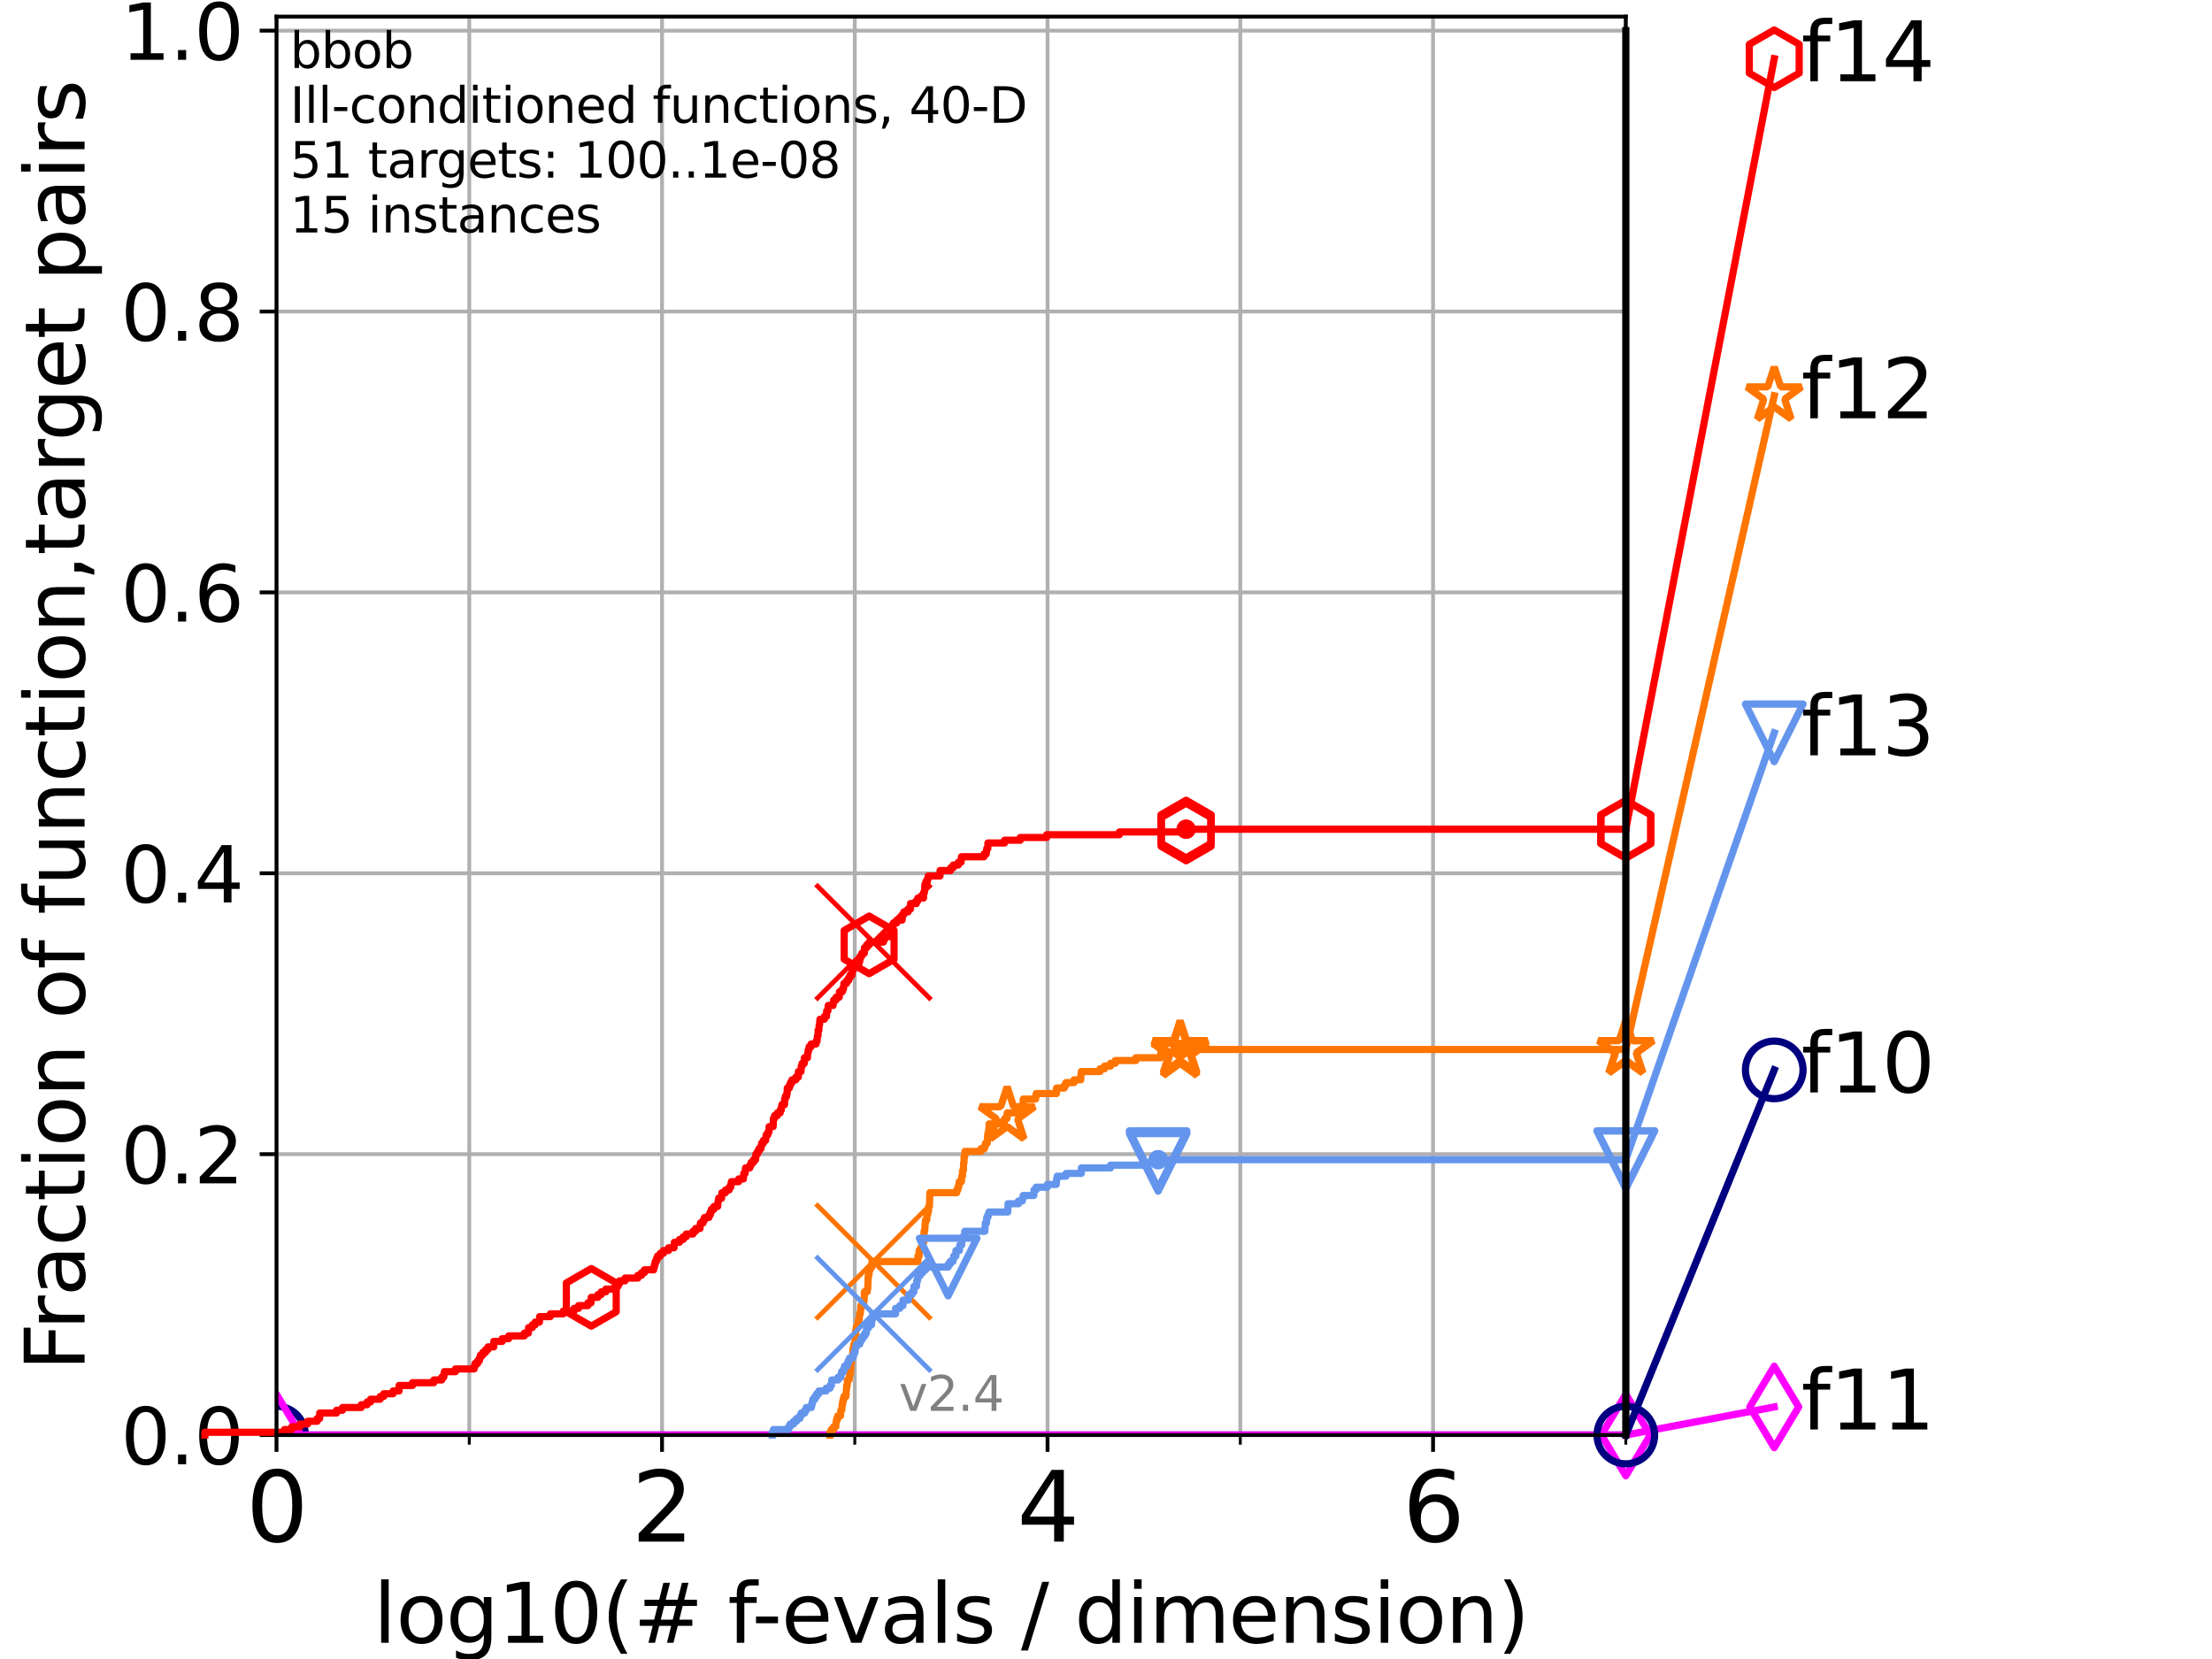<?xml version="1.0" encoding="utf-8" standalone="no"?>
<!DOCTYPE svg PUBLIC "-//W3C//DTD SVG 1.1//EN"
  "http://www.w3.org/Graphics/SVG/1.1/DTD/svg11.dtd">
<svg height="345.6pt" version="1.1" viewBox="0 0 460.8 345.6" width="460.8pt" xmlns="http://www.w3.org/2000/svg" xmlns:xlink="http://www.w3.org/1999/xlink">
 <defs>
  <style type="text/css">*{stroke-linecap:butt;stroke-linejoin:round;}</style>
 </defs>
 <g id="figure_1">
  <g id="patch_1">
   <path d="M 0 345.6 
L 460.8 345.6 
L 460.8 0 
L 0 0 
z
" style="fill:#ffffff;"/>
  </g>
  <g id="axes_1">
   <g id="patch_2">
    <path d="M 57.6 298.944 
L 338.688 298.944 
L 338.688 3.456 
L 57.6 3.456 
z
" style="fill:#ffffff;"/>
   </g>
   <g id="matplotlib.axis_1">
    <g id="xtick_1">
     <g id="line2d_1">
      <path clip-path="url(#p509448cc8d)" d="M 57.6 298.944 
L 57.6 3.456 
" style="fill:none;stroke:#b0b0b0;stroke-linecap:square;stroke-width:0.8;"/>
     </g>
     <g id="line2d_2">
      <defs>
       <path d="M 0 0 
L 0 3.5 
" id="m3152fea35f" style="stroke:#000000;stroke-width:0.8;"/>
      </defs>
      <g>
       <use style="stroke:#000000;stroke-width:0.8;" x="57.6" xlink:href="#m3152fea35f" y="298.944"/>
      </g>
     </g>
     <g id="text_1">
      <!-- 0 -->
      <g transform="translate(51.237 321.141)scale(0.2 -0.2)">
       <defs>
        <path d="M 2034 4250 
Q 1547 4250 1301 3770 
Q 1056 3291 1056 2328 
Q 1056 1369 1301 889 
Q 1547 409 2034 409 
Q 2525 409 2770 889 
Q 3016 1369 3016 2328 
Q 3016 3291 2770 3770 
Q 2525 4250 2034 4250 
z
M 2034 4750 
Q 2819 4750 3233 4129 
Q 3647 3509 3647 2328 
Q 3647 1150 3233 529 
Q 2819 -91 2034 -91 
Q 1250 -91 836 529 
Q 422 1150 422 2328 
Q 422 3509 836 4129 
Q 1250 4750 2034 4750 
z
" id="DejaVuSans-30" transform="scale(0.016)"/>
       </defs>
       <use xlink:href="#DejaVuSans-30"/>
      </g>
     </g>
    </g>
    <g id="xtick_2">
     <g id="line2d_3">
      <path clip-path="url(#p509448cc8d)" d="M 137.911 298.944 
L 137.911 3.456 
" style="fill:none;stroke:#b0b0b0;stroke-linecap:square;stroke-width:0.8;"/>
     </g>
     <g id="line2d_4">
      <g>
       <use style="stroke:#000000;stroke-width:0.8;" x="137.911" xlink:href="#m3152fea35f" y="298.944"/>
      </g>
     </g>
     <g id="text_2">
      <!-- 2 -->
      <g transform="translate(131.548 321.141)scale(0.2 -0.2)">
       <defs>
        <path d="M 1228 531 
L 3431 531 
L 3431 0 
L 469 0 
L 469 531 
Q 828 903 1448 1529 
Q 2069 2156 2228 2338 
Q 2531 2678 2651 2914 
Q 2772 3150 2772 3378 
Q 2772 3750 2511 3984 
Q 2250 4219 1831 4219 
Q 1534 4219 1204 4116 
Q 875 4013 500 3803 
L 500 4441 
Q 881 4594 1212 4672 
Q 1544 4750 1819 4750 
Q 2544 4750 2975 4387 
Q 3406 4025 3406 3419 
Q 3406 3131 3298 2873 
Q 3191 2616 2906 2266 
Q 2828 2175 2409 1742 
Q 1991 1309 1228 531 
z
" id="DejaVuSans-32" transform="scale(0.016)"/>
       </defs>
       <use xlink:href="#DejaVuSans-32"/>
      </g>
     </g>
    </g>
    <g id="xtick_3">
     <g id="line2d_5">
      <path clip-path="url(#p509448cc8d)" d="M 218.222 298.944 
L 218.222 3.456 
" style="fill:none;stroke:#b0b0b0;stroke-linecap:square;stroke-width:0.8;"/>
     </g>
     <g id="line2d_6">
      <g>
       <use style="stroke:#000000;stroke-width:0.8;" x="218.222" xlink:href="#m3152fea35f" y="298.944"/>
      </g>
     </g>
     <g id="text_3">
      <!-- 4 -->
      <g transform="translate(211.859 321.141)scale(0.2 -0.2)">
       <defs>
        <path d="M 2419 4116 
L 825 1625 
L 2419 1625 
L 2419 4116 
z
M 2253 4666 
L 3047 4666 
L 3047 1625 
L 3713 1625 
L 3713 1100 
L 3047 1100 
L 3047 0 
L 2419 0 
L 2419 1100 
L 313 1100 
L 313 1709 
L 2253 4666 
z
" id="DejaVuSans-34" transform="scale(0.016)"/>
       </defs>
       <use xlink:href="#DejaVuSans-34"/>
      </g>
     </g>
    </g>
    <g id="xtick_4">
     <g id="line2d_7">
      <path clip-path="url(#p509448cc8d)" d="M 298.533 298.944 
L 298.533 3.456 
" style="fill:none;stroke:#b0b0b0;stroke-linecap:square;stroke-width:0.8;"/>
     </g>
     <g id="line2d_8">
      <g>
       <use style="stroke:#000000;stroke-width:0.8;" x="298.533" xlink:href="#m3152fea35f" y="298.944"/>
      </g>
     </g>
     <g id="text_4">
      <!-- 6 -->
      <g transform="translate(292.17 321.141)scale(0.2 -0.2)">
       <defs>
        <path d="M 2113 2584 
Q 1688 2584 1439 2293 
Q 1191 2003 1191 1497 
Q 1191 994 1439 701 
Q 1688 409 2113 409 
Q 2538 409 2786 701 
Q 3034 994 3034 1497 
Q 3034 2003 2786 2293 
Q 2538 2584 2113 2584 
z
M 3366 4563 
L 3366 3988 
Q 3128 4100 2886 4159 
Q 2644 4219 2406 4219 
Q 1781 4219 1451 3797 
Q 1122 3375 1075 2522 
Q 1259 2794 1537 2939 
Q 1816 3084 2150 3084 
Q 2853 3084 3261 2657 
Q 3669 2231 3669 1497 
Q 3669 778 3244 343 
Q 2819 -91 2113 -91 
Q 1303 -91 875 529 
Q 447 1150 447 2328 
Q 447 3434 972 4092 
Q 1497 4750 2381 4750 
Q 2619 4750 2861 4703 
Q 3103 4656 3366 4563 
z
" id="DejaVuSans-36" transform="scale(0.016)"/>
       </defs>
       <use xlink:href="#DejaVuSans-36"/>
      </g>
     </g>
    </g>
    <g id="xtick_5">
     <g id="line2d_9">
      <path clip-path="url(#p509448cc8d)" d="M 97.755 298.944 
L 97.755 3.456 
" style="fill:none;stroke:#b0b0b0;stroke-linecap:square;stroke-width:0.8;"/>
     </g>
     <g id="line2d_10">
      <defs>
       <path d="M 0 0 
L 0 2 
" id="m7dffb54bf8" style="stroke:#000000;stroke-width:0.6;"/>
      </defs>
      <g>
       <use style="stroke:#000000;stroke-width:0.6;" x="97.755" xlink:href="#m7dffb54bf8" y="298.944"/>
      </g>
     </g>
    </g>
    <g id="xtick_6">
     <g id="line2d_11">
      <path clip-path="url(#p509448cc8d)" d="M 178.066 298.944 
L 178.066 3.456 
" style="fill:none;stroke:#b0b0b0;stroke-linecap:square;stroke-width:0.8;"/>
     </g>
     <g id="line2d_12">
      <g>
       <use style="stroke:#000000;stroke-width:0.6;" x="178.066" xlink:href="#m7dffb54bf8" y="298.944"/>
      </g>
     </g>
    </g>
    <g id="xtick_7">
     <g id="line2d_13">
      <path clip-path="url(#p509448cc8d)" d="M 258.377 298.944 
L 258.377 3.456 
" style="fill:none;stroke:#b0b0b0;stroke-linecap:square;stroke-width:0.8;"/>
     </g>
     <g id="line2d_14">
      <g>
       <use style="stroke:#000000;stroke-width:0.6;" x="258.377" xlink:href="#m7dffb54bf8" y="298.944"/>
      </g>
     </g>
    </g>
    <g id="xtick_8">
     <g id="line2d_15">
      <path clip-path="url(#p509448cc8d)" d="M 338.688 298.944 
L 338.688 3.456 
" style="fill:none;stroke:#b0b0b0;stroke-linecap:square;stroke-width:0.8;"/>
     </g>
     <g id="line2d_16">
      <g>
       <use style="stroke:#000000;stroke-width:0.6;" x="338.688" xlink:href="#m7dffb54bf8" y="298.944"/>
      </g>
     </g>
    </g>
    <g id="text_5">
     <!-- log10(# f-evals / dimension) -->
     <g transform="translate(77.764 342.218)scale(0.17 -0.17)">
      <defs>
       <path d="M 603 4863 
L 1178 4863 
L 1178 0 
L 603 0 
L 603 4863 
z
" id="DejaVuSans-6c" transform="scale(0.016)"/>
       <path d="M 1959 3097 
Q 1497 3097 1228 2736 
Q 959 2375 959 1747 
Q 959 1119 1226 758 
Q 1494 397 1959 397 
Q 2419 397 2687 759 
Q 2956 1122 2956 1747 
Q 2956 2369 2687 2733 
Q 2419 3097 1959 3097 
z
M 1959 3584 
Q 2709 3584 3137 3096 
Q 3566 2609 3566 1747 
Q 3566 888 3137 398 
Q 2709 -91 1959 -91 
Q 1206 -91 779 398 
Q 353 888 353 1747 
Q 353 2609 779 3096 
Q 1206 3584 1959 3584 
z
" id="DejaVuSans-6f" transform="scale(0.016)"/>
       <path d="M 2906 1791 
Q 2906 2416 2648 2759 
Q 2391 3103 1925 3103 
Q 1463 3103 1205 2759 
Q 947 2416 947 1791 
Q 947 1169 1205 825 
Q 1463 481 1925 481 
Q 2391 481 2648 825 
Q 2906 1169 2906 1791 
z
M 3481 434 
Q 3481 -459 3084 -895 
Q 2688 -1331 1869 -1331 
Q 1566 -1331 1297 -1286 
Q 1028 -1241 775 -1147 
L 775 -588 
Q 1028 -725 1275 -790 
Q 1522 -856 1778 -856 
Q 2344 -856 2625 -561 
Q 2906 -266 2906 331 
L 2906 616 
Q 2728 306 2450 153 
Q 2172 0 1784 0 
Q 1141 0 747 490 
Q 353 981 353 1791 
Q 353 2603 747 3093 
Q 1141 3584 1784 3584 
Q 2172 3584 2450 3431 
Q 2728 3278 2906 2969 
L 2906 3500 
L 3481 3500 
L 3481 434 
z
" id="DejaVuSans-67" transform="scale(0.016)"/>
       <path d="M 794 531 
L 1825 531 
L 1825 4091 
L 703 3866 
L 703 4441 
L 1819 4666 
L 2450 4666 
L 2450 531 
L 3481 531 
L 3481 0 
L 794 0 
L 794 531 
z
" id="DejaVuSans-31" transform="scale(0.016)"/>
       <path d="M 1984 4856 
Q 1566 4138 1362 3434 
Q 1159 2731 1159 2009 
Q 1159 1288 1364 580 
Q 1569 -128 1984 -844 
L 1484 -844 
Q 1016 -109 783 600 
Q 550 1309 550 2009 
Q 550 2706 781 3412 
Q 1013 4119 1484 4856 
L 1984 4856 
z
" id="DejaVuSans-28" transform="scale(0.016)"/>
       <path d="M 3272 2816 
L 2363 2816 
L 2100 1772 
L 3016 1772 
L 3272 2816 
z
M 2803 4594 
L 2478 3297 
L 3391 3297 
L 3719 4594 
L 4219 4594 
L 3897 3297 
L 4872 3297 
L 4872 2816 
L 3775 2816 
L 3519 1772 
L 4513 1772 
L 4513 1294 
L 3397 1294 
L 3072 0 
L 2572 0 
L 2894 1294 
L 1978 1294 
L 1656 0 
L 1153 0 
L 1478 1294 
L 494 1294 
L 494 1772 
L 1594 1772 
L 1856 2816 
L 850 2816 
L 850 3297 
L 1978 3297 
L 2297 4594 
L 2803 4594 
z
" id="DejaVuSans-23" transform="scale(0.016)"/>
       <path id="DejaVuSans-20" transform="scale(0.016)"/>
       <path d="M 2375 4863 
L 2375 4384 
L 1825 4384 
Q 1516 4384 1395 4259 
Q 1275 4134 1275 3809 
L 1275 3500 
L 2222 3500 
L 2222 3053 
L 1275 3053 
L 1275 0 
L 697 0 
L 697 3053 
L 147 3053 
L 147 3500 
L 697 3500 
L 697 3744 
Q 697 4328 969 4595 
Q 1241 4863 1831 4863 
L 2375 4863 
z
" id="DejaVuSans-66" transform="scale(0.016)"/>
       <path d="M 313 2009 
L 1997 2009 
L 1997 1497 
L 313 1497 
L 313 2009 
z
" id="DejaVuSans-2d" transform="scale(0.016)"/>
       <path d="M 3597 1894 
L 3597 1613 
L 953 1613 
Q 991 1019 1311 708 
Q 1631 397 2203 397 
Q 2534 397 2845 478 
Q 3156 559 3463 722 
L 3463 178 
Q 3153 47 2828 -22 
Q 2503 -91 2169 -91 
Q 1331 -91 842 396 
Q 353 884 353 1716 
Q 353 2575 817 3079 
Q 1281 3584 2069 3584 
Q 2775 3584 3186 3129 
Q 3597 2675 3597 1894 
z
M 3022 2063 
Q 3016 2534 2758 2815 
Q 2500 3097 2075 3097 
Q 1594 3097 1305 2825 
Q 1016 2553 972 2059 
L 3022 2063 
z
" id="DejaVuSans-65" transform="scale(0.016)"/>
       <path d="M 191 3500 
L 800 3500 
L 1894 563 
L 2988 3500 
L 3597 3500 
L 2284 0 
L 1503 0 
L 191 3500 
z
" id="DejaVuSans-76" transform="scale(0.016)"/>
       <path d="M 2194 1759 
Q 1497 1759 1228 1600 
Q 959 1441 959 1056 
Q 959 750 1161 570 
Q 1363 391 1709 391 
Q 2188 391 2477 730 
Q 2766 1069 2766 1631 
L 2766 1759 
L 2194 1759 
z
M 3341 1997 
L 3341 0 
L 2766 0 
L 2766 531 
Q 2569 213 2275 61 
Q 1981 -91 1556 -91 
Q 1019 -91 701 211 
Q 384 513 384 1019 
Q 384 1609 779 1909 
Q 1175 2209 1959 2209 
L 2766 2209 
L 2766 2266 
Q 2766 2663 2505 2880 
Q 2244 3097 1772 3097 
Q 1472 3097 1187 3025 
Q 903 2953 641 2809 
L 641 3341 
Q 956 3463 1253 3523 
Q 1550 3584 1831 3584 
Q 2591 3584 2966 3190 
Q 3341 2797 3341 1997 
z
" id="DejaVuSans-61" transform="scale(0.016)"/>
       <path d="M 2834 3397 
L 2834 2853 
Q 2591 2978 2328 3040 
Q 2066 3103 1784 3103 
Q 1356 3103 1142 2972 
Q 928 2841 928 2578 
Q 928 2378 1081 2264 
Q 1234 2150 1697 2047 
L 1894 2003 
Q 2506 1872 2764 1633 
Q 3022 1394 3022 966 
Q 3022 478 2636 193 
Q 2250 -91 1575 -91 
Q 1294 -91 989 -36 
Q 684 19 347 128 
L 347 722 
Q 666 556 975 473 
Q 1284 391 1588 391 
Q 1994 391 2212 530 
Q 2431 669 2431 922 
Q 2431 1156 2273 1281 
Q 2116 1406 1581 1522 
L 1381 1569 
Q 847 1681 609 1914 
Q 372 2147 372 2553 
Q 372 3047 722 3315 
Q 1072 3584 1716 3584 
Q 2034 3584 2315 3537 
Q 2597 3491 2834 3397 
z
" id="DejaVuSans-73" transform="scale(0.016)"/>
       <path d="M 1625 4666 
L 2156 4666 
L 531 -594 
L 0 -594 
L 1625 4666 
z
" id="DejaVuSans-2f" transform="scale(0.016)"/>
       <path d="M 2906 2969 
L 2906 4863 
L 3481 4863 
L 3481 0 
L 2906 0 
L 2906 525 
Q 2725 213 2448 61 
Q 2172 -91 1784 -91 
Q 1150 -91 751 415 
Q 353 922 353 1747 
Q 353 2572 751 3078 
Q 1150 3584 1784 3584 
Q 2172 3584 2448 3432 
Q 2725 3281 2906 2969 
z
M 947 1747 
Q 947 1113 1208 752 
Q 1469 391 1925 391 
Q 2381 391 2643 752 
Q 2906 1113 2906 1747 
Q 2906 2381 2643 2742 
Q 2381 3103 1925 3103 
Q 1469 3103 1208 2742 
Q 947 2381 947 1747 
z
" id="DejaVuSans-64" transform="scale(0.016)"/>
       <path d="M 603 3500 
L 1178 3500 
L 1178 0 
L 603 0 
L 603 3500 
z
M 603 4863 
L 1178 4863 
L 1178 4134 
L 603 4134 
L 603 4863 
z
" id="DejaVuSans-69" transform="scale(0.016)"/>
       <path d="M 3328 2828 
Q 3544 3216 3844 3400 
Q 4144 3584 4550 3584 
Q 5097 3584 5394 3201 
Q 5691 2819 5691 2113 
L 5691 0 
L 5113 0 
L 5113 2094 
Q 5113 2597 4934 2840 
Q 4756 3084 4391 3084 
Q 3944 3084 3684 2787 
Q 3425 2491 3425 1978 
L 3425 0 
L 2847 0 
L 2847 2094 
Q 2847 2600 2669 2842 
Q 2491 3084 2119 3084 
Q 1678 3084 1418 2786 
Q 1159 2488 1159 1978 
L 1159 0 
L 581 0 
L 581 3500 
L 1159 3500 
L 1159 2956 
Q 1356 3278 1631 3431 
Q 1906 3584 2284 3584 
Q 2666 3584 2933 3390 
Q 3200 3197 3328 2828 
z
" id="DejaVuSans-6d" transform="scale(0.016)"/>
       <path d="M 3513 2113 
L 3513 0 
L 2938 0 
L 2938 2094 
Q 2938 2591 2744 2837 
Q 2550 3084 2163 3084 
Q 1697 3084 1428 2787 
Q 1159 2491 1159 1978 
L 1159 0 
L 581 0 
L 581 3500 
L 1159 3500 
L 1159 2956 
Q 1366 3272 1645 3428 
Q 1925 3584 2291 3584 
Q 2894 3584 3203 3211 
Q 3513 2838 3513 2113 
z
" id="DejaVuSans-6e" transform="scale(0.016)"/>
       <path d="M 513 4856 
L 1013 4856 
Q 1481 4119 1714 3412 
Q 1947 2706 1947 2009 
Q 1947 1309 1714 600 
Q 1481 -109 1013 -844 
L 513 -844 
Q 928 -128 1133 580 
Q 1338 1288 1338 2009 
Q 1338 2731 1133 3434 
Q 928 4138 513 4856 
z
" id="DejaVuSans-29" transform="scale(0.016)"/>
      </defs>
      <use xlink:href="#DejaVuSans-6c"/>
      <use x="27.783" xlink:href="#DejaVuSans-6f"/>
      <use x="88.965" xlink:href="#DejaVuSans-67"/>
      <use x="152.441" xlink:href="#DejaVuSans-31"/>
      <use x="216.064" xlink:href="#DejaVuSans-30"/>
      <use x="279.688" xlink:href="#DejaVuSans-28"/>
      <use x="318.701" xlink:href="#DejaVuSans-23"/>
      <use x="402.49" xlink:href="#DejaVuSans-20"/>
      <use x="434.277" xlink:href="#DejaVuSans-66"/>
      <use x="463.982" xlink:href="#DejaVuSans-2d"/>
      <use x="500.066" xlink:href="#DejaVuSans-65"/>
      <use x="561.59" xlink:href="#DejaVuSans-76"/>
      <use x="620.77" xlink:href="#DejaVuSans-61"/>
      <use x="682.049" xlink:href="#DejaVuSans-6c"/>
      <use x="709.832" xlink:href="#DejaVuSans-73"/>
      <use x="761.932" xlink:href="#DejaVuSans-20"/>
      <use x="793.719" xlink:href="#DejaVuSans-2f"/>
      <use x="827.41" xlink:href="#DejaVuSans-20"/>
      <use x="859.197" xlink:href="#DejaVuSans-64"/>
      <use x="922.674" xlink:href="#DejaVuSans-69"/>
      <use x="950.457" xlink:href="#DejaVuSans-6d"/>
      <use x="1047.869" xlink:href="#DejaVuSans-65"/>
      <use x="1109.393" xlink:href="#DejaVuSans-6e"/>
      <use x="1172.771" xlink:href="#DejaVuSans-73"/>
      <use x="1224.871" xlink:href="#DejaVuSans-69"/>
      <use x="1252.654" xlink:href="#DejaVuSans-6f"/>
      <use x="1313.836" xlink:href="#DejaVuSans-6e"/>
      <use x="1377.215" xlink:href="#DejaVuSans-29"/>
     </g>
    </g>
   </g>
   <g id="matplotlib.axis_2">
    <g id="ytick_1">
     <g id="line2d_17">
      <path clip-path="url(#p509448cc8d)" d="M 57.6 298.944 
L 338.688 298.944 
" style="fill:none;stroke:#b0b0b0;stroke-linecap:square;stroke-width:0.8;"/>
     </g>
     <g id="line2d_18">
      <defs>
       <path d="M 0 0 
L -3.5 0 
" id="m23cdd920d3" style="stroke:#000000;stroke-width:0.8;"/>
      </defs>
      <g>
       <use style="stroke:#000000;stroke-width:0.8;" x="57.6" xlink:href="#m23cdd920d3" y="298.944"/>
      </g>
     </g>
     <g id="text_6">
      <!-- 0.0 -->
      <g transform="translate(25.155 305.023)scale(0.16 -0.16)">
       <defs>
        <path d="M 684 794 
L 1344 794 
L 1344 0 
L 684 0 
L 684 794 
z
" id="DejaVuSans-2e" transform="scale(0.016)"/>
       </defs>
       <use xlink:href="#DejaVuSans-30"/>
       <use x="63.623" xlink:href="#DejaVuSans-2e"/>
       <use x="95.41" xlink:href="#DejaVuSans-30"/>
      </g>
     </g>
    </g>
    <g id="ytick_2">
     <g id="line2d_19">
      <path clip-path="url(#p509448cc8d)" d="M 57.6 240.432 
L 338.688 240.432 
" style="fill:none;stroke:#b0b0b0;stroke-linecap:square;stroke-width:0.8;"/>
     </g>
     <g id="line2d_20">
      <g>
       <use style="stroke:#000000;stroke-width:0.8;" x="57.6" xlink:href="#m23cdd920d3" y="240.432"/>
      </g>
     </g>
     <g id="text_7">
      <!-- 0.2 -->
      <g transform="translate(25.155 246.51)scale(0.16 -0.16)">
       <use xlink:href="#DejaVuSans-30"/>
       <use x="63.623" xlink:href="#DejaVuSans-2e"/>
       <use x="95.41" xlink:href="#DejaVuSans-32"/>
      </g>
     </g>
    </g>
    <g id="ytick_3">
     <g id="line2d_21">
      <path clip-path="url(#p509448cc8d)" d="M 57.6 181.919 
L 338.688 181.919 
" style="fill:none;stroke:#b0b0b0;stroke-linecap:square;stroke-width:0.8;"/>
     </g>
     <g id="line2d_22">
      <g>
       <use style="stroke:#000000;stroke-width:0.8;" x="57.6" xlink:href="#m23cdd920d3" y="181.919"/>
      </g>
     </g>
     <g id="text_8">
      <!-- 0.4 -->
      <g transform="translate(25.155 187.998)scale(0.16 -0.16)">
       <use xlink:href="#DejaVuSans-30"/>
       <use x="63.623" xlink:href="#DejaVuSans-2e"/>
       <use x="95.41" xlink:href="#DejaVuSans-34"/>
      </g>
     </g>
    </g>
    <g id="ytick_4">
     <g id="line2d_23">
      <path clip-path="url(#p509448cc8d)" d="M 57.6 123.407 
L 338.688 123.407 
" style="fill:none;stroke:#b0b0b0;stroke-linecap:square;stroke-width:0.8;"/>
     </g>
     <g id="line2d_24">
      <g>
       <use style="stroke:#000000;stroke-width:0.8;" x="57.6" xlink:href="#m23cdd920d3" y="123.407"/>
      </g>
     </g>
     <g id="text_9">
      <!-- 0.6 -->
      <g transform="translate(25.155 129.485)scale(0.16 -0.16)">
       <use xlink:href="#DejaVuSans-30"/>
       <use x="63.623" xlink:href="#DejaVuSans-2e"/>
       <use x="95.41" xlink:href="#DejaVuSans-36"/>
      </g>
     </g>
    </g>
    <g id="ytick_5">
     <g id="line2d_25">
      <path clip-path="url(#p509448cc8d)" d="M 57.6 64.894 
L 338.688 64.894 
" style="fill:none;stroke:#b0b0b0;stroke-linecap:square;stroke-width:0.8;"/>
     </g>
     <g id="line2d_26">
      <g>
       <use style="stroke:#000000;stroke-width:0.8;" x="57.6" xlink:href="#m23cdd920d3" y="64.894"/>
      </g>
     </g>
     <g id="text_10">
      <!-- 0.8 -->
      <g transform="translate(25.155 70.973)scale(0.16 -0.16)">
       <defs>
        <path d="M 2034 2216 
Q 1584 2216 1326 1975 
Q 1069 1734 1069 1313 
Q 1069 891 1326 650 
Q 1584 409 2034 409 
Q 2484 409 2743 651 
Q 3003 894 3003 1313 
Q 3003 1734 2745 1975 
Q 2488 2216 2034 2216 
z
M 1403 2484 
Q 997 2584 770 2862 
Q 544 3141 544 3541 
Q 544 4100 942 4425 
Q 1341 4750 2034 4750 
Q 2731 4750 3128 4425 
Q 3525 4100 3525 3541 
Q 3525 3141 3298 2862 
Q 3072 2584 2669 2484 
Q 3125 2378 3379 2068 
Q 3634 1759 3634 1313 
Q 3634 634 3220 271 
Q 2806 -91 2034 -91 
Q 1263 -91 848 271 
Q 434 634 434 1313 
Q 434 1759 690 2068 
Q 947 2378 1403 2484 
z
M 1172 3481 
Q 1172 3119 1398 2916 
Q 1625 2713 2034 2713 
Q 2441 2713 2670 2916 
Q 2900 3119 2900 3481 
Q 2900 3844 2670 4047 
Q 2441 4250 2034 4250 
Q 1625 4250 1398 4047 
Q 1172 3844 1172 3481 
z
" id="DejaVuSans-38" transform="scale(0.016)"/>
       </defs>
       <use xlink:href="#DejaVuSans-30"/>
       <use x="63.623" xlink:href="#DejaVuSans-2e"/>
       <use x="95.41" xlink:href="#DejaVuSans-38"/>
      </g>
     </g>
    </g>
    <g id="ytick_6">
     <g id="line2d_27">
      <path clip-path="url(#p509448cc8d)" d="M 57.6 6.382 
L 338.688 6.382 
" style="fill:none;stroke:#b0b0b0;stroke-linecap:square;stroke-width:0.8;"/>
     </g>
     <g id="line2d_28">
      <g>
       <use style="stroke:#000000;stroke-width:0.8;" x="57.6" xlink:href="#m23cdd920d3" y="6.382"/>
      </g>
     </g>
     <g id="text_11">
      <!-- 1.0 -->
      <g transform="translate(25.155 12.46)scale(0.16 -0.16)">
       <use xlink:href="#DejaVuSans-31"/>
       <use x="63.623" xlink:href="#DejaVuSans-2e"/>
       <use x="95.41" xlink:href="#DejaVuSans-30"/>
      </g>
     </g>
    </g>
    <g id="text_12">
     <!-- Fraction of function,target pairs -->
     <g transform="translate(17.62 285.585)rotate(-90)scale(0.17 -0.17)">
      <defs>
       <path d="M 628 4666 
L 3309 4666 
L 3309 4134 
L 1259 4134 
L 1259 2759 
L 3109 2759 
L 3109 2228 
L 1259 2228 
L 1259 0 
L 628 0 
L 628 4666 
z
" id="DejaVuSans-46" transform="scale(0.016)"/>
       <path d="M 2631 2963 
Q 2534 3019 2420 3045 
Q 2306 3072 2169 3072 
Q 1681 3072 1420 2755 
Q 1159 2438 1159 1844 
L 1159 0 
L 581 0 
L 581 3500 
L 1159 3500 
L 1159 2956 
Q 1341 3275 1631 3429 
Q 1922 3584 2338 3584 
Q 2397 3584 2469 3576 
Q 2541 3569 2628 3553 
L 2631 2963 
z
" id="DejaVuSans-72" transform="scale(0.016)"/>
       <path d="M 3122 3366 
L 3122 2828 
Q 2878 2963 2633 3030 
Q 2388 3097 2138 3097 
Q 1578 3097 1268 2742 
Q 959 2388 959 1747 
Q 959 1106 1268 751 
Q 1578 397 2138 397 
Q 2388 397 2633 464 
Q 2878 531 3122 666 
L 3122 134 
Q 2881 22 2623 -34 
Q 2366 -91 2075 -91 
Q 1284 -91 818 406 
Q 353 903 353 1747 
Q 353 2603 823 3093 
Q 1294 3584 2113 3584 
Q 2378 3584 2631 3529 
Q 2884 3475 3122 3366 
z
" id="DejaVuSans-63" transform="scale(0.016)"/>
       <path d="M 1172 4494 
L 1172 3500 
L 2356 3500 
L 2356 3053 
L 1172 3053 
L 1172 1153 
Q 1172 725 1289 603 
Q 1406 481 1766 481 
L 2356 481 
L 2356 0 
L 1766 0 
Q 1100 0 847 248 
Q 594 497 594 1153 
L 594 3053 
L 172 3053 
L 172 3500 
L 594 3500 
L 594 4494 
L 1172 4494 
z
" id="DejaVuSans-74" transform="scale(0.016)"/>
       <path d="M 544 1381 
L 544 3500 
L 1119 3500 
L 1119 1403 
Q 1119 906 1312 657 
Q 1506 409 1894 409 
Q 2359 409 2629 706 
Q 2900 1003 2900 1516 
L 2900 3500 
L 3475 3500 
L 3475 0 
L 2900 0 
L 2900 538 
Q 2691 219 2414 64 
Q 2138 -91 1772 -91 
Q 1169 -91 856 284 
Q 544 659 544 1381 
z
M 1991 3584 
L 1991 3584 
z
" id="DejaVuSans-75" transform="scale(0.016)"/>
       <path d="M 750 794 
L 1409 794 
L 1409 256 
L 897 -744 
L 494 -744 
L 750 256 
L 750 794 
z
" id="DejaVuSans-2c" transform="scale(0.016)"/>
       <path d="M 1159 525 
L 1159 -1331 
L 581 -1331 
L 581 3500 
L 1159 3500 
L 1159 2969 
Q 1341 3281 1617 3432 
Q 1894 3584 2278 3584 
Q 2916 3584 3314 3078 
Q 3713 2572 3713 1747 
Q 3713 922 3314 415 
Q 2916 -91 2278 -91 
Q 1894 -91 1617 61 
Q 1341 213 1159 525 
z
M 3116 1747 
Q 3116 2381 2855 2742 
Q 2594 3103 2138 3103 
Q 1681 3103 1420 2742 
Q 1159 2381 1159 1747 
Q 1159 1113 1420 752 
Q 1681 391 2138 391 
Q 2594 391 2855 752 
Q 3116 1113 3116 1747 
z
" id="DejaVuSans-70" transform="scale(0.016)"/>
      </defs>
      <use xlink:href="#DejaVuSans-46"/>
      <use x="50.27" xlink:href="#DejaVuSans-72"/>
      <use x="91.383" xlink:href="#DejaVuSans-61"/>
      <use x="152.662" xlink:href="#DejaVuSans-63"/>
      <use x="207.643" xlink:href="#DejaVuSans-74"/>
      <use x="246.852" xlink:href="#DejaVuSans-69"/>
      <use x="274.635" xlink:href="#DejaVuSans-6f"/>
      <use x="335.816" xlink:href="#DejaVuSans-6e"/>
      <use x="399.195" xlink:href="#DejaVuSans-20"/>
      <use x="430.982" xlink:href="#DejaVuSans-6f"/>
      <use x="492.164" xlink:href="#DejaVuSans-66"/>
      <use x="527.369" xlink:href="#DejaVuSans-20"/>
      <use x="559.156" xlink:href="#DejaVuSans-66"/>
      <use x="594.361" xlink:href="#DejaVuSans-75"/>
      <use x="657.74" xlink:href="#DejaVuSans-6e"/>
      <use x="721.119" xlink:href="#DejaVuSans-63"/>
      <use x="776.1" xlink:href="#DejaVuSans-74"/>
      <use x="815.309" xlink:href="#DejaVuSans-69"/>
      <use x="843.092" xlink:href="#DejaVuSans-6f"/>
      <use x="904.273" xlink:href="#DejaVuSans-6e"/>
      <use x="967.652" xlink:href="#DejaVuSans-2c"/>
      <use x="999.439" xlink:href="#DejaVuSans-74"/>
      <use x="1038.648" xlink:href="#DejaVuSans-61"/>
      <use x="1099.928" xlink:href="#DejaVuSans-72"/>
      <use x="1139.291" xlink:href="#DejaVuSans-67"/>
      <use x="1202.768" xlink:href="#DejaVuSans-65"/>
      <use x="1264.291" xlink:href="#DejaVuSans-74"/>
      <use x="1303.5" xlink:href="#DejaVuSans-20"/>
      <use x="1335.287" xlink:href="#DejaVuSans-70"/>
      <use x="1398.764" xlink:href="#DejaVuSans-61"/>
      <use x="1460.043" xlink:href="#DejaVuSans-69"/>
      <use x="1487.826" xlink:href="#DejaVuSans-72"/>
      <use x="1528.939" xlink:href="#DejaVuSans-73"/>
     </g>
    </g>
   </g>
   <g id="line2d_29">
    <path clip-path="url(#p509448cc8d)" d="M 57.6 298.944 
L 57.6 298.944 
L 57.6 298.944 
L 57.6 298.944 
L 338.688 298.944 
" style="fill:none;stroke:#000080;stroke-linecap:square;stroke-width:1.5;"/>
   </g>
   <g id="line2d_30">
    <defs>
     <path d="M 0 6 
C 1.591 6 3.117 5.368 4.243 4.243 
C 5.368 3.117 6 1.591 6 0 
C 6 -1.591 5.368 -3.117 4.243 -4.243 
C 3.117 -5.368 1.591 -6 0 -6 
C -1.591 -6 -3.117 -5.368 -4.243 -4.243 
C -5.368 -3.117 -6 -1.591 -6 0 
C -6 1.591 -5.368 3.117 -4.243 4.243 
C -3.117 5.368 -1.591 6 0 6 
z
" id="m1a261d56fa" style="stroke:#000080;stroke-width:1.5;"/>
    </defs>
    <g clip-path="url(#p509448cc8d)">
     <use style="fill-opacity:0;stroke:#000080;stroke-width:1.5;" x="57.6" xlink:href="#m1a261d56fa" y="298.944"/>
    </g>
   </g>
   <g id="line2d_31">
    <path clip-path="url(#p509448cc8d)" style="fill:none;stroke:#000080;stroke-linecap:square;stroke-width:1.5;"/>
    <g clip-path="url(#p509448cc8d)">
     <use style="fill-opacity:0;stroke:#000080;stroke-width:1.5;" x="-1" xlink:href="#m1a261d56fa" y="591.506"/>
     <use style="fill-opacity:0;stroke:#000080;stroke-width:1.5;" x="338.688" xlink:href="#m1a261d56fa" y="591.506"/>
    </g>
   </g>
   <g id="line2d_32">
    <path clip-path="url(#p509448cc8d)" d="M 57.6 298.944 
L 57.6 298.944 
L 57.6 298.944 
L 57.6 298.944 
L 338.688 298.944 
" style="fill:none;stroke:#ff00ff;stroke-linecap:square;stroke-width:1.5;"/>
   </g>
   <g id="line2d_33">
    <defs>
     <path d="M 0 8.485 
L 5.091 0 
L 0 -8.485 
L -5.091 0 
z
" id="m09b1e5d755" style="stroke:#ff00ff;stroke-linejoin:miter;stroke-width:1.5;"/>
    </defs>
    <g clip-path="url(#p509448cc8d)">
     <use style="fill-opacity:0;stroke:#ff00ff;stroke-linejoin:miter;stroke-width:1.5;" x="57.6" xlink:href="#m09b1e5d755" y="298.944"/>
    </g>
   </g>
   <g id="line2d_34">
    <path clip-path="url(#p509448cc8d)" style="fill:none;stroke:#ff00ff;stroke-linecap:square;stroke-width:1.5;"/>
    <g clip-path="url(#p509448cc8d)">
     <use style="fill-opacity:0;stroke:#ff00ff;stroke-linejoin:miter;stroke-width:1.5;" x="-1" xlink:href="#m09b1e5d755" y="591.506"/>
     <use style="fill-opacity:0;stroke:#ff00ff;stroke-linejoin:miter;stroke-width:1.5;" x="338.688" xlink:href="#m09b1e5d755" y="591.506"/>
    </g>
   </g>
   <g id="line2d_35">
    <defs>
     <path d="M 0 1.5 
C 0.398 1.5 0.779 1.342 1.061 1.061 
C 1.342 0.779 1.5 0.398 1.5 0 
C 1.5 -0.398 1.342 -0.779 1.061 -1.061 
C 0.779 -1.342 0.398 -1.5 0 -1.5 
C -0.398 -1.5 -0.779 -1.342 -1.061 -1.061 
C -1.342 -0.779 -1.5 -0.398 -1.5 0 
C -1.5 0.398 -1.342 0.779 -1.061 1.061 
C -0.779 1.342 -0.398 1.5 0 1.5 
z
" id="m38d1f3a106" style="stroke:#ff7500;"/>
    </defs>
    <g>
     <use style="fill:#ff7500;stroke:#ff7500;" x="245.839" xlink:href="#m38d1f3a106" y="218.633"/>
     <use style="fill:#ff7500;stroke:#ff7500;" x="245.839" xlink:href="#m38d1f3a106" y="218.633"/>
    </g>
   </g>
   <g id="line2d_36">
    <path d="M 172.882 298.944 
L 172.882 298.37 
L 173.177 298.37 
L 173.177 297.797 
L 173.659 297.797 
L 173.659 297.223 
L 174.104 297.223 
L 174.179 296.076 
L 174.311 296.076 
L 174.311 295.502 
L 174.537 295.502 
L 174.537 294.928 
L 175.103 294.928 
L 175.169 293.781 
L 175.347 293.781 
L 175.43 292.634 
L 175.518 292.634 
L 175.518 292.06 
L 175.639 292.06 
L 175.639 291.487 
L 175.792 291.487 
L 175.792 290.913 
L 176.228 290.913 
L 176.338 289.192 
L 176.377 289.192 
L 176.377 288.618 
L 176.502 288.618 
L 176.532 287.471 
L 176.875 287.471 
L 176.981 286.324 
L 177.117 286.324 
L 177.197 285.176 
L 177.229 285.176 
L 177.232 284.029 
L 177.341 284.029 
L 177.402 282.882 
L 177.588 282.882 
L 177.676 281.161 
L 177.749 281.161 
L 177.749 280.587 
L 177.883 280.587 
L 177.883 280.013 
L 178.074 280.013 
L 178.142 278.866 
L 178.194 278.866 
L 178.262 277.145 
L 178.348 277.145 
L 178.348 276.572 
L 178.611 276.572 
L 178.611 275.998 
L 178.779 275.998 
L 178.844 274.851 
L 179.011 274.851 
L 179.059 273.703 
L 179.219 273.703 
L 179.321 272.556 
L 179.338 272.556 
L 179.338 271.982 
L 179.896 271.982 
L 179.951 270.835 
L 180.02 270.835 
L 180.07 269.114 
L 180.633 269.114 
L 180.633 268.54 
L 180.766 268.54 
L 180.866 265.672 
L 181.012 265.672 
L 181.076 264.525 
L 181.275 264.525 
L 181.275 263.951 
L 181.626 263.951 
L 181.659 262.804 
L 191.209 262.804 
L 191.228 261.657 
L 191.471 261.657 
L 191.471 260.509 
L 191.793 260.509 
L 191.793 259.936 
L 192.127 259.936 
L 192.127 259.362 
L 192.277 259.362 
L 192.277 258.788 
L 192.428 258.788 
L 192.505 256.494 
L 192.635 256.494 
L 192.73 254.773 
L 192.785 254.773 
L 192.785 254.199 
L 193.046 254.199 
L 193.097 253.052 
L 193.255 253.052 
L 193.255 252.478 
L 193.396 252.478 
L 193.494 251.331 
L 193.61 251.331 
L 193.708 248.463 
L 199.29 248.463 
L 199.29 247.889 
L 199.535 247.889 
L 199.535 247.315 
L 199.709 247.315 
L 199.709 246.742 
L 199.823 246.742 
L 199.823 246.168 
L 200.281 246.168 
L 200.35 245.021 
L 200.495 245.021 
L 200.51 243.873 
L 200.686 243.873 
L 200.751 242.152 
L 200.828 242.152 
L 200.828 241.005 
L 200.963 241.005 
L 201.007 239.858 
L 204.365 239.858 
L 204.365 239.284 
L 205.089 239.284 
L 205.089 238.711 
L 205.299 238.711 
L 205.299 238.137 
L 205.666 238.137 
L 205.743 236.416 
L 205.843 236.416 
L 205.843 235.842 
L 205.966 235.842 
L 206.051 234.121 
L 208.889 234.121 
L 208.889 233.548 
L 209.339 233.548 
L 209.339 232.974 
L 209.788 232.974 
L 209.807 231.827 
L 212.747 231.827 
L 212.747 230.679 
L 213.012 230.679 
L 213.012 230.106 
L 213.128 230.106 
L 213.155 228.958 
L 215.739 228.958 
L 215.739 228.385 
L 215.851 228.385 
L 215.851 227.811 
L 220.069 227.811 
L 220.103 226.664 
L 221.703 226.664 
L 221.703 226.09 
L 222.067 226.09 
L 222.067 225.517 
L 223.745 225.517 
L 223.745 224.943 
L 225.138 224.943 
L 225.196 223.796 
L 225.254 223.796 
L 225.254 223.222 
L 229.154 223.222 
L 229.154 222.648 
L 230.098 222.648 
L 230.098 222.075 
L 231.348 222.075 
L 231.348 221.501 
L 232.345 221.501 
L 232.345 220.927 
L 236.624 220.927 
L 236.624 220.354 
L 241.833 220.354 
L 241.833 219.206 
L 245.839 219.206 
L 245.839 218.633 
L 338.688 218.633 
L 338.688 218.633 
" style="fill:none;stroke:#ff7500;stroke-linecap:square;stroke-width:1.5;"/>
   </g>
   <g id="line2d_37">
    <defs>
     <path d="M 0 -6 
L -1.347 -1.854 
L -5.706 -1.854 
L -2.18 0.708 
L -3.527 4.854 
L -0 2.292 
L 3.527 4.854 
L 2.18 0.708 
L 5.706 -1.854 
L 1.347 -1.854 
z
" id="me70f1a5b6b" style="stroke:#ff7500;stroke-linejoin:bevel;stroke-width:1.5;"/>
    </defs>
    <g>
     <use style="fill-opacity:0;stroke:#ff7500;stroke-linejoin:bevel;stroke-width:1.5;" x="209.807" xlink:href="#me70f1a5b6b" y="232.4"/>
     <use style="fill-opacity:0;stroke:#ff7500;stroke-linejoin:bevel;stroke-width:1.5;" x="245.839" xlink:href="#me70f1a5b6b" y="219.206"/>
     <use style="fill-opacity:0;stroke:#ff7500;stroke-linejoin:bevel;stroke-width:1.5;" x="245.839" xlink:href="#me70f1a5b6b" y="218.633"/>
     <use style="fill-opacity:0;stroke:#ff7500;stroke-linejoin:bevel;stroke-width:1.5;" x="338.688" xlink:href="#me70f1a5b6b" y="218.633"/>
    </g>
   </g>
   <g id="line2d_38">
    <path style="fill:none;stroke:#ff7500;stroke-linecap:square;stroke-width:1.5;"/>
    <g/>
   </g>
   <g id="line2d_39">
    <path clip-path="url(#p509448cc8d)" d="M 181.958 262.804 
" style="fill:none;stroke:#ff7500;stroke-linecap:square;stroke-width:1.5;"/>
    <defs>
     <path d="M -12 12 
L 12 -12 
M -12 -12 
L 12 12 
" id="m9cb947ddf3" style="stroke:#ff7500;"/>
    </defs>
    <g clip-path="url(#p509448cc8d)">
     <use style="fill:#ff7500;stroke:#ff7500;" x="181.958" xlink:href="#m9cb947ddf3" y="262.804"/>
    </g>
   </g>
   <g id="line2d_40">
    <defs>
     <path d="M 0 1.5 
C 0.398 1.5 0.779 1.342 1.061 1.061 
C 1.342 0.779 1.5 0.398 1.5 0 
C 1.5 -0.398 1.342 -0.779 1.061 -1.061 
C 0.779 -1.342 0.398 -1.5 0 -1.5 
C -0.398 -1.5 -0.779 -1.342 -1.061 -1.061 
C -1.342 -0.779 -1.5 -0.398 -1.5 0 
C -1.5 0.398 -1.342 0.779 -1.061 1.061 
C -0.779 1.342 -0.398 1.5 0 1.5 
z
" id="m91991cee6b" style="stroke:#6495ed;"/>
    </defs>
    <g>
     <use style="fill:#6495ed;stroke:#6495ed;" x="241.26" xlink:href="#m91991cee6b" y="241.579"/>
     <use style="fill:#6495ed;stroke:#6495ed;" x="241.26" xlink:href="#m91991cee6b" y="241.579"/>
    </g>
   </g>
   <g id="line2d_41">
    <path d="M 160.873 298.944 
L 160.873 298.37 
L 161.114 298.37 
L 161.114 297.797 
L 164.276 297.797 
L 164.276 297.223 
L 164.604 297.223 
L 164.604 296.649 
L 165.343 296.649 
L 165.343 296.076 
L 165.922 296.076 
L 165.922 295.502 
L 166.624 295.502 
L 166.624 294.928 
L 166.905 294.928 
L 166.905 294.355 
L 167.66 294.355 
L 167.66 293.781 
L 167.968 293.781 
L 167.968 293.207 
L 169.027 293.207 
L 169.027 292.634 
L 169.18 292.634 
L 169.18 292.06 
L 169.336 292.06 
L 169.336 291.487 
L 169.754 291.487 
L 169.754 290.913 
L 170.137 290.913 
L 170.137 290.339 
L 170.573 290.339 
L 170.573 289.766 
L 172.103 289.766 
L 172.103 289.192 
L 172.907 289.192 
L 172.907 288.618 
L 173.199 288.618 
L 173.264 287.471 
L 174.588 287.471 
L 174.588 286.897 
L 175.183 286.897 
L 175.183 286.324 
L 175.309 286.324 
L 175.309 285.75 
L 175.741 285.75 
L 175.741 285.176 
L 175.907 285.176 
L 175.907 284.603 
L 176.491 284.603 
L 176.491 284.029 
L 176.705 284.029 
L 176.705 283.455 
L 176.987 283.455 
L 176.987 282.882 
L 177.681 282.882 
L 177.681 282.308 
L 177.897 282.308 
L 177.897 281.734 
L 178.117 281.734 
L 178.225 280.587 
L 178.408 280.587 
L 178.408 280.013 
L 179.112 280.013 
L 179.112 279.44 
L 179.346 279.44 
L 179.346 278.866 
L 179.735 278.866 
L 179.735 278.293 
L 180.166 278.293 
L 180.166 277.719 
L 180.472 277.719 
L 180.527 276.572 
L 180.968 276.572 
L 180.968 275.998 
L 181.556 275.998 
L 181.598 274.851 
L 181.75 274.851 
L 181.826 273.703 
L 186.569 273.703 
L 186.569 272.556 
L 187.444 272.556 
L 187.444 271.982 
L 188.106 271.982 
L 188.108 270.835 
L 189.244 270.835 
L 189.266 269.688 
L 189.989 269.688 
L 189.989 269.114 
L 190.393 269.114 
L 190.393 267.967 
L 190.928 267.967 
L 190.985 266.82 
L 191.138 266.82 
L 191.138 266.246 
L 191.281 266.246 
L 191.281 265.672 
L 191.737 265.672 
L 191.737 265.099 
L 192.247 265.099 
L 192.247 264.525 
L 192.846 264.525 
L 192.846 263.951 
L 197.517 263.951 
L 197.517 263.378 
L 197.914 263.378 
L 197.914 262.804 
L 198.52 262.804 
L 198.52 262.23 
L 198.671 262.23 
L 198.671 261.657 
L 199.137 261.657 
L 199.137 260.509 
L 199.865 260.509 
L 199.928 259.362 
L 200.326 259.362 
L 200.407 258.215 
L 200.54 258.215 
L 200.54 257.641 
L 200.975 257.641 
L 200.975 256.494 
L 205.159 256.494 
L 205.25 254.773 
L 205.517 254.773 
L 205.544 253.626 
L 205.787 253.626 
L 205.787 253.052 
L 206.028 253.052 
L 206.028 252.478 
L 209.94 252.478 
L 209.999 250.757 
L 212.173 250.757 
L 212.173 250.184 
L 212.966 250.184 
L 212.966 249.61 
L 213.138 249.61 
L 213.138 249.036 
L 215.368 249.036 
L 215.406 247.889 
L 215.833 247.889 
L 215.833 247.315 
L 218.177 247.315 
L 218.177 246.742 
L 220.042 246.742 
L 220.117 245.594 
L 220.236 245.594 
L 220.236 245.021 
L 222.078 245.021 
L 222.078 244.447 
L 225.263 244.447 
L 225.263 243.3 
L 231.346 243.3 
L 231.346 242.726 
L 238.763 242.726 
L 238.763 242.152 
L 241.26 242.152 
L 241.26 241.579 
L 338.688 241.579 
L 338.688 241.579 
" style="fill:none;stroke:#6495ed;stroke-linecap:square;stroke-width:1.5;"/>
   </g>
   <g id="line2d_42">
    <defs>
     <path d="M -0 6 
L 6 -6 
L -6 -6 
z
" id="m24f1fc8cb5" style="stroke:#6495ed;stroke-linejoin:miter;stroke-width:1.5;"/>
    </defs>
    <g>
     <use style="fill-opacity:0;stroke:#6495ed;stroke-linejoin:miter;stroke-width:1.5;" x="197.517" xlink:href="#m24f1fc8cb5" y="263.951"/>
     <use style="fill-opacity:0;stroke:#6495ed;stroke-linejoin:miter;stroke-width:1.5;" x="241.26" xlink:href="#m24f1fc8cb5" y="242.152"/>
     <use style="fill-opacity:0;stroke:#6495ed;stroke-linejoin:miter;stroke-width:1.5;" x="241.26" xlink:href="#m24f1fc8cb5" y="241.579"/>
     <use style="fill-opacity:0;stroke:#6495ed;stroke-linejoin:miter;stroke-width:1.5;" x="338.688" xlink:href="#m24f1fc8cb5" y="241.579"/>
    </g>
   </g>
   <g id="line2d_43">
    <path style="fill:none;stroke:#6495ed;stroke-linecap:square;stroke-width:1.5;"/>
    <g/>
   </g>
   <g id="line2d_44">
    <path clip-path="url(#p509448cc8d)" d="M 181.958 273.703 
" style="fill:none;stroke:#6495ed;stroke-linecap:square;stroke-width:1.5;"/>
    <defs>
     <path d="M -12 12 
L 12 -12 
M -12 -12 
L 12 12 
" id="ma95317e6b4" style="stroke:#6495ed;"/>
    </defs>
    <g clip-path="url(#p509448cc8d)">
     <use style="fill:#6495ed;stroke:#6495ed;" x="181.958" xlink:href="#ma95317e6b4" y="273.703"/>
    </g>
   </g>
   <g id="line2d_45">
    <defs>
     <path d="M 0 1.5 
C 0.398 1.5 0.779 1.342 1.061 1.061 
C 1.342 0.779 1.5 0.398 1.5 0 
C 1.5 -0.398 1.342 -0.779 1.061 -1.061 
C 0.779 -1.342 0.398 -1.5 0 -1.5 
C -0.398 -1.5 -0.779 -1.342 -1.061 -1.061 
C -1.342 -0.779 -1.5 -0.398 -1.5 0 
C -1.5 0.398 -1.342 0.779 -1.061 1.061 
C -0.779 1.342 -0.398 1.5 0 1.5 
z
" id="mf4fa7a65f0" style="stroke:#ff0000;"/>
    </defs>
    <g>
     <use style="fill:#ff0000;stroke:#ff0000;" x="247.086" xlink:href="#mf4fa7a65f0" y="172.741"/>
     <use style="fill:#ff0000;stroke:#ff0000;" x="247.086" xlink:href="#mf4fa7a65f0" y="172.741"/>
    </g>
   </g>
   <g id="line2d_46">
    <path d="M 42.678 298.944 
L 42.678 298.37 
L 59.262 298.37 
L 59.262 297.797 
L 60.78 297.797 
L 60.78 297.223 
L 62.508 297.223 
L 62.508 296.649 
L 64.08 296.649 
L 64.08 296.076 
L 66.067 296.076 
L 66.067 295.502 
L 66.595 295.502 
L 66.595 294.355 
L 70.119 294.355 
L 70.119 293.781 
L 71.35 293.781 
L 71.35 293.207 
L 75.242 293.207 
L 75.242 292.634 
L 76.466 292.634 
L 76.466 292.06 
L 77.19 292.06 
L 77.19 291.487 
L 79.196 291.487 
L 79.196 290.913 
L 79.939 290.913 
L 79.939 290.339 
L 81.885 290.339 
L 81.885 289.766 
L 83.138 289.766 
L 83.138 288.618 
L 85.927 288.618 
L 85.927 288.045 
L 90.377 288.045 
L 90.377 287.471 
L 92.027 287.471 
L 92.027 286.897 
L 92.445 286.897 
L 92.445 286.324 
L 92.563 286.324 
L 92.563 285.75 
L 94.87 285.75 
L 94.87 285.176 
L 98.772 285.176 
L 98.772 284.603 
L 98.976 284.603 
L 98.976 284.029 
L 99.497 284.029 
L 99.497 283.455 
L 99.887 283.455 
L 99.887 282.882 
L 100.079 282.882 
L 100.079 282.308 
L 100.568 282.308 
L 100.568 281.734 
L 101.152 281.734 
L 101.152 281.161 
L 101.647 281.161 
L 101.647 280.587 
L 102.859 280.587 
L 102.859 279.44 
L 104.622 279.44 
L 104.622 278.866 
L 105.979 278.866 
L 105.979 278.293 
L 109.222 278.293 
L 109.222 277.719 
L 110.06 277.719 
L 110.103 276.572 
L 110.88 276.572 
L 110.88 275.998 
L 111.466 275.998 
L 111.466 275.424 
L 112.375 275.424 
L 112.413 274.277 
L 114.636 274.277 
L 114.636 273.703 
L 117.331 273.703 
L 117.331 273.13 
L 119.59 273.13 
L 119.59 272.556 
L 120.525 272.556 
L 120.525 271.982 
L 122.468 271.982 
L 122.468 271.409 
L 123.122 271.409 
L 123.172 270.261 
L 124.557 270.261 
L 124.557 269.688 
L 125.247 269.688 
L 125.247 269.114 
L 126.211 269.114 
L 126.211 268.54 
L 128.131 268.54 
L 128.131 267.967 
L 128.761 267.967 
L 128.761 267.393 
L 129.06 267.393 
L 129.06 266.82 
L 130.209 266.82 
L 130.209 266.246 
L 132.882 266.246 
L 132.882 265.672 
L 133.65 265.672 
L 133.65 265.099 
L 134.263 265.099 
L 134.263 264.525 
L 136.175 264.525 
L 136.175 263.951 
L 136.338 263.951 
L 136.338 263.378 
L 136.49 263.378 
L 136.49 262.804 
L 136.739 262.804 
L 136.739 262.23 
L 136.975 262.23 
L 136.975 261.657 
L 137.559 261.657 
L 137.559 261.083 
L 138.205 261.083 
L 138.205 260.509 
L 139.257 260.509 
L 139.257 259.936 
L 140.42 259.936 
L 140.477 258.788 
L 141.542 258.788 
L 141.542 258.215 
L 142.318 258.215 
L 142.318 257.641 
L 142.959 257.641 
L 142.959 257.067 
L 144.361 257.067 
L 144.361 256.494 
L 144.894 256.494 
L 144.894 255.92 
L 145.819 255.92 
L 145.902 254.773 
L 146.466 254.773 
L 146.466 254.199 
L 146.752 254.199 
L 146.752 253.626 
L 147.685 253.626 
L 147.685 253.052 
L 147.971 253.052 
L 147.971 252.478 
L 148.195 252.478 
L 148.195 251.905 
L 148.724 251.905 
L 148.724 251.331 
L 149.501 251.331 
L 149.598 250.184 
L 149.704 250.184 
L 149.704 249.61 
L 150.323 249.61 
L 150.376 248.463 
L 151.134 248.463 
L 151.134 247.889 
L 151.901 247.889 
L 151.901 247.315 
L 152.223 247.315 
L 152.223 246.742 
L 152.356 246.742 
L 152.356 246.168 
L 153.873 246.168 
L 153.873 245.594 
L 154.872 245.594 
L 154.941 244.447 
L 155.226 244.447 
L 155.3 243.3 
L 156.2 243.3 
L 156.2 242.726 
L 156.476 242.726 
L 156.476 242.152 
L 156.968 242.152 
L 156.968 241.579 
L 157.417 241.579 
L 157.454 240.432 
L 157.797 240.432 
L 157.797 239.858 
L 158.112 239.858 
L 158.112 239.284 
L 158.534 239.284 
L 158.534 238.711 
L 158.659 238.711 
L 158.659 238.137 
L 159.027 238.137 
L 159.027 237.563 
L 159.492 237.563 
L 159.603 236.416 
L 159.953 236.416 
L 159.953 235.842 
L 160.179 235.842 
L 160.222 234.695 
L 161.062 234.695 
L 161.129 232.974 
L 161.368 232.974 
L 161.368 232.4 
L 161.936 232.4 
L 161.936 231.827 
L 162.522 231.827 
L 162.522 231.253 
L 162.753 231.253 
L 162.753 230.679 
L 162.871 230.679 
L 162.871 230.106 
L 163.445 230.106 
L 163.448 228.958 
L 163.6 228.958 
L 163.6 228.385 
L 163.871 228.385 
L 163.871 227.811 
L 163.983 227.811 
L 164.004 226.664 
L 164.434 226.664 
L 164.434 226.09 
L 164.663 226.09 
L 164.663 225.517 
L 164.988 225.517 
L 164.988 224.943 
L 165.795 224.943 
L 165.795 224.369 
L 166.31 224.369 
L 166.312 223.222 
L 166.871 223.222 
L 166.918 222.075 
L 167.107 222.075 
L 167.107 221.501 
L 167.559 221.501 
L 167.563 220.354 
L 168.198 220.354 
L 168.267 219.206 
L 168.391 219.206 
L 168.391 218.633 
L 168.544 218.633 
L 168.544 218.059 
L 168.962 218.059 
L 168.962 217.485 
L 169.989 217.485 
L 169.989 216.912 
L 170.202 216.912 
L 170.293 215.765 
L 170.413 215.765 
L 170.418 214.617 
L 170.583 214.617 
L 170.657 213.47 
L 170.729 213.47 
L 170.816 212.323 
L 171.736 212.323 
L 171.736 211.749 
L 172.165 211.749 
L 172.209 210.602 
L 172.457 210.602 
L 172.539 209.454 
L 173.551 209.454 
L 173.551 208.881 
L 173.679 208.881 
L 173.679 208.307 
L 174.167 208.307 
L 174.167 207.733 
L 174.832 207.733 
L 174.876 206.586 
L 175.477 206.586 
L 175.477 206.012 
L 175.718 206.012 
L 175.8 204.865 
L 176.354 204.865 
L 176.354 204.291 
L 176.762 204.291 
L 176.762 203.718 
L 177.062 203.718 
L 177.062 203.144 
L 177.504 203.144 
L 177.524 201.997 
L 177.831 201.997 
L 177.831 201.423 
L 178.754 201.423 
L 178.754 200.85 
L 178.919 200.85 
L 178.919 200.276 
L 179.108 200.276 
L 179.108 199.702 
L 179.242 199.702 
L 179.242 199.129 
L 179.553 199.129 
L 179.553 198.555 
L 180.071 198.555 
L 180.09 197.408 
L 180.546 197.408 
L 180.546 196.834 
L 181.055 196.834 
L 181.055 196.26 
L 184.026 196.26 
L 184.026 195.687 
L 184.308 195.687 
L 184.308 195.113 
L 185.367 195.113 
L 185.367 194.539 
L 185.596 194.539 
L 185.596 193.966 
L 185.916 193.966 
L 185.916 192.818 
L 186.133 192.818 
L 186.133 192.245 
L 186.84 192.245 
L 186.84 191.671 
L 187.928 191.671 
L 188.011 190.524 
L 188.292 190.524 
L 188.292 189.95 
L 189.186 189.95 
L 189.186 189.377 
L 189.673 189.377 
L 189.673 188.229 
L 190.898 188.229 
L 190.898 187.656 
L 191.204 187.656 
L 191.204 187.082 
L 192.388 187.082 
L 192.388 185.935 
L 192.578 185.935 
L 192.679 184.214 
L 192.885 184.214 
L 192.885 183.64 
L 193.194 183.64 
L 193.194 183.066 
L 193.354 183.066 
L 193.354 182.493 
L 195.813 182.493 
L 195.834 181.345 
L 198.032 181.345 
L 198.032 180.772 
L 198.571 180.772 
L 198.571 180.198 
L 199.632 180.198 
L 199.632 179.624 
L 200.204 179.624 
L 200.292 178.477 
L 204.973 178.477 
L 204.973 177.903 
L 205.453 177.903 
L 205.563 176.756 
L 205.791 176.756 
L 205.791 175.609 
L 209.274 175.609 
L 209.274 175.035 
L 212.54 175.035 
L 212.54 174.462 
L 218.051 174.462 
L 218.051 173.888 
L 233.188 173.888 
L 233.188 173.314 
L 247.086 173.314 
L 247.086 172.741 
L 338.688 172.741 
L 338.688 172.741 
" style="fill:none;stroke:#ff0000;stroke-linecap:square;stroke-width:1.5;"/>
   </g>
   <g id="line2d_47">
    <defs>
     <path d="M 0 -6 
L -5.196 -3 
L -5.196 3 
L -0 6 
L 5.196 3 
L 5.196 -3 
z
" id="m056c29a307" style="stroke:#ff0000;stroke-linejoin:miter;stroke-width:1.5;"/>
    </defs>
    <g>
     <use style="fill-opacity:0;stroke:#ff0000;stroke-linejoin:miter;stroke-width:1.5;" x="123.172" xlink:href="#m056c29a307" y="270.261"/>
     <use style="fill-opacity:0;stroke:#ff0000;stroke-linejoin:miter;stroke-width:1.5;" x="181.055" xlink:href="#m056c29a307" y="196.834"/>
     <use style="fill-opacity:0;stroke:#ff0000;stroke-linejoin:miter;stroke-width:1.5;" x="247.086" xlink:href="#m056c29a307" y="173.314"/>
     <use style="fill-opacity:0;stroke:#ff0000;stroke-linejoin:miter;stroke-width:1.5;" x="247.086" xlink:href="#m056c29a307" y="172.741"/>
     <use style="fill-opacity:0;stroke:#ff0000;stroke-linejoin:miter;stroke-width:1.5;" x="247.086" xlink:href="#m056c29a307" y="172.741"/>
     <use style="fill-opacity:0;stroke:#ff0000;stroke-linejoin:miter;stroke-width:1.5;" x="338.688" xlink:href="#m056c29a307" y="172.741"/>
    </g>
   </g>
   <g id="line2d_48">
    <path style="fill:none;stroke:#ff0000;stroke-linecap:square;stroke-width:1.5;"/>
    <g/>
   </g>
   <g id="line2d_49">
    <path clip-path="url(#p509448cc8d)" d="M 181.958 196.26 
" style="fill:none;stroke:#ff0000;stroke-linecap:square;stroke-width:1.5;"/>
    <defs>
     <path d="M -12 12 
L 12 -12 
M -12 -12 
L 12 12 
" id="m3e1fa3b095" style="stroke:#ff0000;"/>
    </defs>
    <g clip-path="url(#p509448cc8d)">
     <use style="fill:#ff0000;stroke:#ff0000;" x="181.958" xlink:href="#m3e1fa3b095" y="196.26"/>
    </g>
   </g>
   <g id="line2d_50">
    <path d="M 338.688 298.944 
L 369.608 293.093 
" style="fill:none;stroke:#ff00ff;stroke-linecap:square;stroke-width:1.5;"/>
    <g>
     <use style="fill-opacity:0;stroke:#ff00ff;stroke-linejoin:miter;stroke-width:1.5;" x="338.688" xlink:href="#m09b1e5d755" y="298.944"/>
     <use style="fill-opacity:0;stroke:#ff00ff;stroke-linejoin:miter;stroke-width:1.5;" x="369.608" xlink:href="#m09b1e5d755" y="293.093"/>
    </g>
   </g>
   <g id="line2d_51">
    <path d="M 338.688 298.944 
L 369.608 222.878 
" style="fill:none;stroke:#000080;stroke-linecap:square;stroke-width:1.5;"/>
    <g>
     <use style="fill-opacity:0;stroke:#000080;stroke-width:1.5;" x="338.688" xlink:href="#m1a261d56fa" y="298.944"/>
     <use style="fill-opacity:0;stroke:#000080;stroke-width:1.5;" x="369.608" xlink:href="#m1a261d56fa" y="222.878"/>
    </g>
   </g>
   <g id="line2d_52">
    <path d="M 338.688 241.579 
L 369.608 152.663 
" style="fill:none;stroke:#6495ed;stroke-linecap:square;stroke-width:1.5;"/>
    <g>
     <use style="fill-opacity:0;stroke:#6495ed;stroke-linejoin:miter;stroke-width:1.5;" x="338.688" xlink:href="#m24f1fc8cb5" y="241.579"/>
     <use style="fill-opacity:0;stroke:#6495ed;stroke-linejoin:miter;stroke-width:1.5;" x="369.608" xlink:href="#m24f1fc8cb5" y="152.663"/>
    </g>
   </g>
   <g id="line2d_53">
    <path d="M 338.688 218.633 
L 369.608 82.448 
" style="fill:none;stroke:#ff7500;stroke-linecap:square;stroke-width:1.5;"/>
    <g>
     <use style="fill-opacity:0;stroke:#ff7500;stroke-linejoin:bevel;stroke-width:1.5;" x="338.688" xlink:href="#me70f1a5b6b" y="218.633"/>
     <use style="fill-opacity:0;stroke:#ff7500;stroke-linejoin:bevel;stroke-width:1.5;" x="369.608" xlink:href="#me70f1a5b6b" y="82.448"/>
    </g>
   </g>
   <g id="line2d_54">
    <path d="M 338.688 172.741 
L 369.608 12.233 
" style="fill:none;stroke:#ff0000;stroke-linecap:square;stroke-width:1.5;"/>
    <g>
     <use style="fill-opacity:0;stroke:#ff0000;stroke-linejoin:miter;stroke-width:1.5;" x="338.688" xlink:href="#m056c29a307" y="172.741"/>
     <use style="fill-opacity:0;stroke:#ff0000;stroke-linejoin:miter;stroke-width:1.5;" x="369.608" xlink:href="#m056c29a307" y="12.233"/>
    </g>
   </g>
   <g id="line2d_55">
    <path d="M 338.688 298.944 
L 338.688 6.382 
" style="fill:none;stroke:#000000;stroke-linecap:square;stroke-width:1.5;"/>
   </g>
   <g id="patch_3">
    <path d="M 57.6 298.944 
L 57.6 3.456 
" style="fill:none;stroke:#000000;stroke-linecap:square;stroke-linejoin:miter;stroke-width:0.8;"/>
   </g>
   <g id="patch_4">
    <path d="M 338.688 298.944 
L 338.688 3.456 
" style="fill:none;stroke:#000000;stroke-linecap:square;stroke-linejoin:miter;stroke-width:0.8;"/>
   </g>
   <g id="patch_5">
    <path d="M 57.6 298.944 
L 338.688 298.944 
" style="fill:none;stroke:#000000;stroke-linecap:square;stroke-linejoin:miter;stroke-width:0.8;"/>
   </g>
   <g id="patch_6">
    <path d="M 57.6 3.456 
L 338.688 3.456 
" style="fill:none;stroke:#000000;stroke-linecap:square;stroke-linejoin:miter;stroke-width:0.8;"/>
   </g>
   <g id="text_13">
    <!-- f11 -->
    <g transform="translate(375.229 297.784)scale(0.17 -0.17)">
     <use xlink:href="#DejaVuSans-66"/>
     <use x="35.205" xlink:href="#DejaVuSans-31"/>
     <use x="98.828" xlink:href="#DejaVuSans-31"/>
    </g>
   </g>
   <g id="text_14">
    <!-- f10 -->
    <g transform="translate(375.229 227.569)scale(0.17 -0.17)">
     <use xlink:href="#DejaVuSans-66"/>
     <use x="35.205" xlink:href="#DejaVuSans-31"/>
     <use x="98.828" xlink:href="#DejaVuSans-30"/>
    </g>
   </g>
   <g id="text_15">
    <!-- f13 -->
    <g transform="translate(375.229 157.354)scale(0.17 -0.17)">
     <defs>
      <path d="M 2597 2516 
Q 3050 2419 3304 2112 
Q 3559 1806 3559 1356 
Q 3559 666 3084 287 
Q 2609 -91 1734 -91 
Q 1441 -91 1130 -33 
Q 819 25 488 141 
L 488 750 
Q 750 597 1062 519 
Q 1375 441 1716 441 
Q 2309 441 2620 675 
Q 2931 909 2931 1356 
Q 2931 1769 2642 2001 
Q 2353 2234 1838 2234 
L 1294 2234 
L 1294 2753 
L 1863 2753 
Q 2328 2753 2575 2939 
Q 2822 3125 2822 3475 
Q 2822 3834 2567 4026 
Q 2313 4219 1838 4219 
Q 1578 4219 1281 4162 
Q 984 4106 628 3988 
L 628 4550 
Q 988 4650 1302 4700 
Q 1616 4750 1894 4750 
Q 2613 4750 3031 4423 
Q 3450 4097 3450 3541 
Q 3450 3153 3228 2886 
Q 3006 2619 2597 2516 
z
" id="DejaVuSans-33" transform="scale(0.016)"/>
     </defs>
     <use xlink:href="#DejaVuSans-66"/>
     <use x="35.205" xlink:href="#DejaVuSans-31"/>
     <use x="98.828" xlink:href="#DejaVuSans-33"/>
    </g>
   </g>
   <g id="text_16">
    <!-- f12 -->
    <g transform="translate(375.229 87.139)scale(0.17 -0.17)">
     <use xlink:href="#DejaVuSans-66"/>
     <use x="35.205" xlink:href="#DejaVuSans-31"/>
     <use x="98.828" xlink:href="#DejaVuSans-32"/>
    </g>
   </g>
   <g id="text_17">
    <!-- f14 -->
    <g transform="translate(375.229 16.924)scale(0.17 -0.17)">
     <use xlink:href="#DejaVuSans-66"/>
     <use x="35.205" xlink:href="#DejaVuSans-31"/>
     <use x="98.828" xlink:href="#DejaVuSans-34"/>
    </g>
   </g>
   <g id="text_18">
    <!-- bbob -->
    <g transform="translate(60.411 14.161)scale(0.102 -0.102)">
     <defs>
      <path d="M 3116 1747 
Q 3116 2381 2855 2742 
Q 2594 3103 2138 3103 
Q 1681 3103 1420 2742 
Q 1159 2381 1159 1747 
Q 1159 1113 1420 752 
Q 1681 391 2138 391 
Q 2594 391 2855 752 
Q 3116 1113 3116 1747 
z
M 1159 2969 
Q 1341 3281 1617 3432 
Q 1894 3584 2278 3584 
Q 2916 3584 3314 3078 
Q 3713 2572 3713 1747 
Q 3713 922 3314 415 
Q 2916 -91 2278 -91 
Q 1894 -91 1617 61 
Q 1341 213 1159 525 
L 1159 0 
L 581 0 
L 581 4863 
L 1159 4863 
L 1159 2969 
z
" id="DejaVuSans-62" transform="scale(0.016)"/>
     </defs>
     <use xlink:href="#DejaVuSans-62"/>
     <use x="63.477" xlink:href="#DejaVuSans-62"/>
     <use x="126.953" xlink:href="#DejaVuSans-6f"/>
     <use x="188.135" xlink:href="#DejaVuSans-62"/>
    </g>
    <!-- Ill-conditioned functions, 40-D -->
    <g transform="translate(60.411 25.583)scale(0.102 -0.102)">
     <defs>
      <path d="M 628 4666 
L 1259 4666 
L 1259 0 
L 628 0 
L 628 4666 
z
" id="DejaVuSans-49" transform="scale(0.016)"/>
      <path d="M 1259 4147 
L 1259 519 
L 2022 519 
Q 2988 519 3436 956 
Q 3884 1394 3884 2338 
Q 3884 3275 3436 3711 
Q 2988 4147 2022 4147 
L 1259 4147 
z
M 628 4666 
L 1925 4666 
Q 3281 4666 3915 4102 
Q 4550 3538 4550 2338 
Q 4550 1131 3912 565 
Q 3275 0 1925 0 
L 628 0 
L 628 4666 
z
" id="DejaVuSans-44" transform="scale(0.016)"/>
     </defs>
     <use xlink:href="#DejaVuSans-49"/>
     <use x="29.492" xlink:href="#DejaVuSans-6c"/>
     <use x="57.275" xlink:href="#DejaVuSans-6c"/>
     <use x="85.059" xlink:href="#DejaVuSans-2d"/>
     <use x="121.143" xlink:href="#DejaVuSans-63"/>
     <use x="176.123" xlink:href="#DejaVuSans-6f"/>
     <use x="237.305" xlink:href="#DejaVuSans-6e"/>
     <use x="300.684" xlink:href="#DejaVuSans-64"/>
     <use x="364.16" xlink:href="#DejaVuSans-69"/>
     <use x="391.943" xlink:href="#DejaVuSans-74"/>
     <use x="431.152" xlink:href="#DejaVuSans-69"/>
     <use x="458.936" xlink:href="#DejaVuSans-6f"/>
     <use x="520.117" xlink:href="#DejaVuSans-6e"/>
     <use x="583.496" xlink:href="#DejaVuSans-65"/>
     <use x="645.02" xlink:href="#DejaVuSans-64"/>
     <use x="708.496" xlink:href="#DejaVuSans-20"/>
     <use x="740.283" xlink:href="#DejaVuSans-66"/>
     <use x="775.488" xlink:href="#DejaVuSans-75"/>
     <use x="838.867" xlink:href="#DejaVuSans-6e"/>
     <use x="902.246" xlink:href="#DejaVuSans-63"/>
     <use x="957.227" xlink:href="#DejaVuSans-74"/>
     <use x="996.436" xlink:href="#DejaVuSans-69"/>
     <use x="1024.219" xlink:href="#DejaVuSans-6f"/>
     <use x="1085.4" xlink:href="#DejaVuSans-6e"/>
     <use x="1148.779" xlink:href="#DejaVuSans-73"/>
     <use x="1200.879" xlink:href="#DejaVuSans-2c"/>
     <use x="1232.666" xlink:href="#DejaVuSans-20"/>
     <use x="1264.453" xlink:href="#DejaVuSans-34"/>
     <use x="1328.076" xlink:href="#DejaVuSans-30"/>
     <use x="1391.699" xlink:href="#DejaVuSans-2d"/>
     <use x="1427.783" xlink:href="#DejaVuSans-44"/>
    </g>
    <!-- 51 targets: 100..1e-08 -->
    <g transform="translate(60.411 37.005)scale(0.102 -0.102)">
     <defs>
      <path d="M 691 4666 
L 3169 4666 
L 3169 4134 
L 1269 4134 
L 1269 2991 
Q 1406 3038 1543 3061 
Q 1681 3084 1819 3084 
Q 2600 3084 3056 2656 
Q 3513 2228 3513 1497 
Q 3513 744 3044 326 
Q 2575 -91 1722 -91 
Q 1428 -91 1123 -41 
Q 819 9 494 109 
L 494 744 
Q 775 591 1075 516 
Q 1375 441 1709 441 
Q 2250 441 2565 725 
Q 2881 1009 2881 1497 
Q 2881 1984 2565 2268 
Q 2250 2553 1709 2553 
Q 1456 2553 1204 2497 
Q 953 2441 691 2322 
L 691 4666 
z
" id="DejaVuSans-35" transform="scale(0.016)"/>
      <path d="M 750 794 
L 1409 794 
L 1409 0 
L 750 0 
L 750 794 
z
M 750 3309 
L 1409 3309 
L 1409 2516 
L 750 2516 
L 750 3309 
z
" id="DejaVuSans-3a" transform="scale(0.016)"/>
     </defs>
     <use xlink:href="#DejaVuSans-35"/>
     <use x="63.623" xlink:href="#DejaVuSans-31"/>
     <use x="127.246" xlink:href="#DejaVuSans-20"/>
     <use x="159.033" xlink:href="#DejaVuSans-74"/>
     <use x="198.242" xlink:href="#DejaVuSans-61"/>
     <use x="259.521" xlink:href="#DejaVuSans-72"/>
     <use x="298.885" xlink:href="#DejaVuSans-67"/>
     <use x="362.361" xlink:href="#DejaVuSans-65"/>
     <use x="423.885" xlink:href="#DejaVuSans-74"/>
     <use x="463.094" xlink:href="#DejaVuSans-73"/>
     <use x="515.193" xlink:href="#DejaVuSans-3a"/>
     <use x="548.885" xlink:href="#DejaVuSans-20"/>
     <use x="580.672" xlink:href="#DejaVuSans-31"/>
     <use x="644.295" xlink:href="#DejaVuSans-30"/>
     <use x="707.918" xlink:href="#DejaVuSans-30"/>
     <use x="771.541" xlink:href="#DejaVuSans-2e"/>
     <use x="803.328" xlink:href="#DejaVuSans-2e"/>
     <use x="835.115" xlink:href="#DejaVuSans-31"/>
     <use x="898.738" xlink:href="#DejaVuSans-65"/>
     <use x="960.262" xlink:href="#DejaVuSans-2d"/>
     <use x="996.346" xlink:href="#DejaVuSans-30"/>
     <use x="1059.969" xlink:href="#DejaVuSans-38"/>
    </g>
    <!-- 15 instances -->
    <g transform="translate(60.411 48.427)scale(0.102 -0.102)">
     <use xlink:href="#DejaVuSans-31"/>
     <use x="63.623" xlink:href="#DejaVuSans-35"/>
     <use x="127.246" xlink:href="#DejaVuSans-20"/>
     <use x="159.033" xlink:href="#DejaVuSans-69"/>
     <use x="186.816" xlink:href="#DejaVuSans-6e"/>
     <use x="250.195" xlink:href="#DejaVuSans-73"/>
     <use x="302.295" xlink:href="#DejaVuSans-74"/>
     <use x="341.504" xlink:href="#DejaVuSans-61"/>
     <use x="402.783" xlink:href="#DejaVuSans-6e"/>
     <use x="466.162" xlink:href="#DejaVuSans-63"/>
     <use x="521.143" xlink:href="#DejaVuSans-65"/>
     <use x="582.666" xlink:href="#DejaVuSans-73"/>
    </g>
   </g>
   <g id="text_19">
    <!-- v2.4 -->
    <g style="fill:#808080;" transform="translate(187.233 293.909)scale(0.1 -0.1)">
     <use xlink:href="#DejaVuSans-76"/>
     <use x="59.18" xlink:href="#DejaVuSans-32"/>
     <use x="122.803" xlink:href="#DejaVuSans-2e"/>
     <use x="154.59" xlink:href="#DejaVuSans-34"/>
    </g>
   </g>
  </g>
 </g>
 <defs>
  <clipPath id="p509448cc8d">
   <rect height="295.488" width="281.088" x="57.6" y="3.456"/>
  </clipPath>
 </defs>
</svg>

